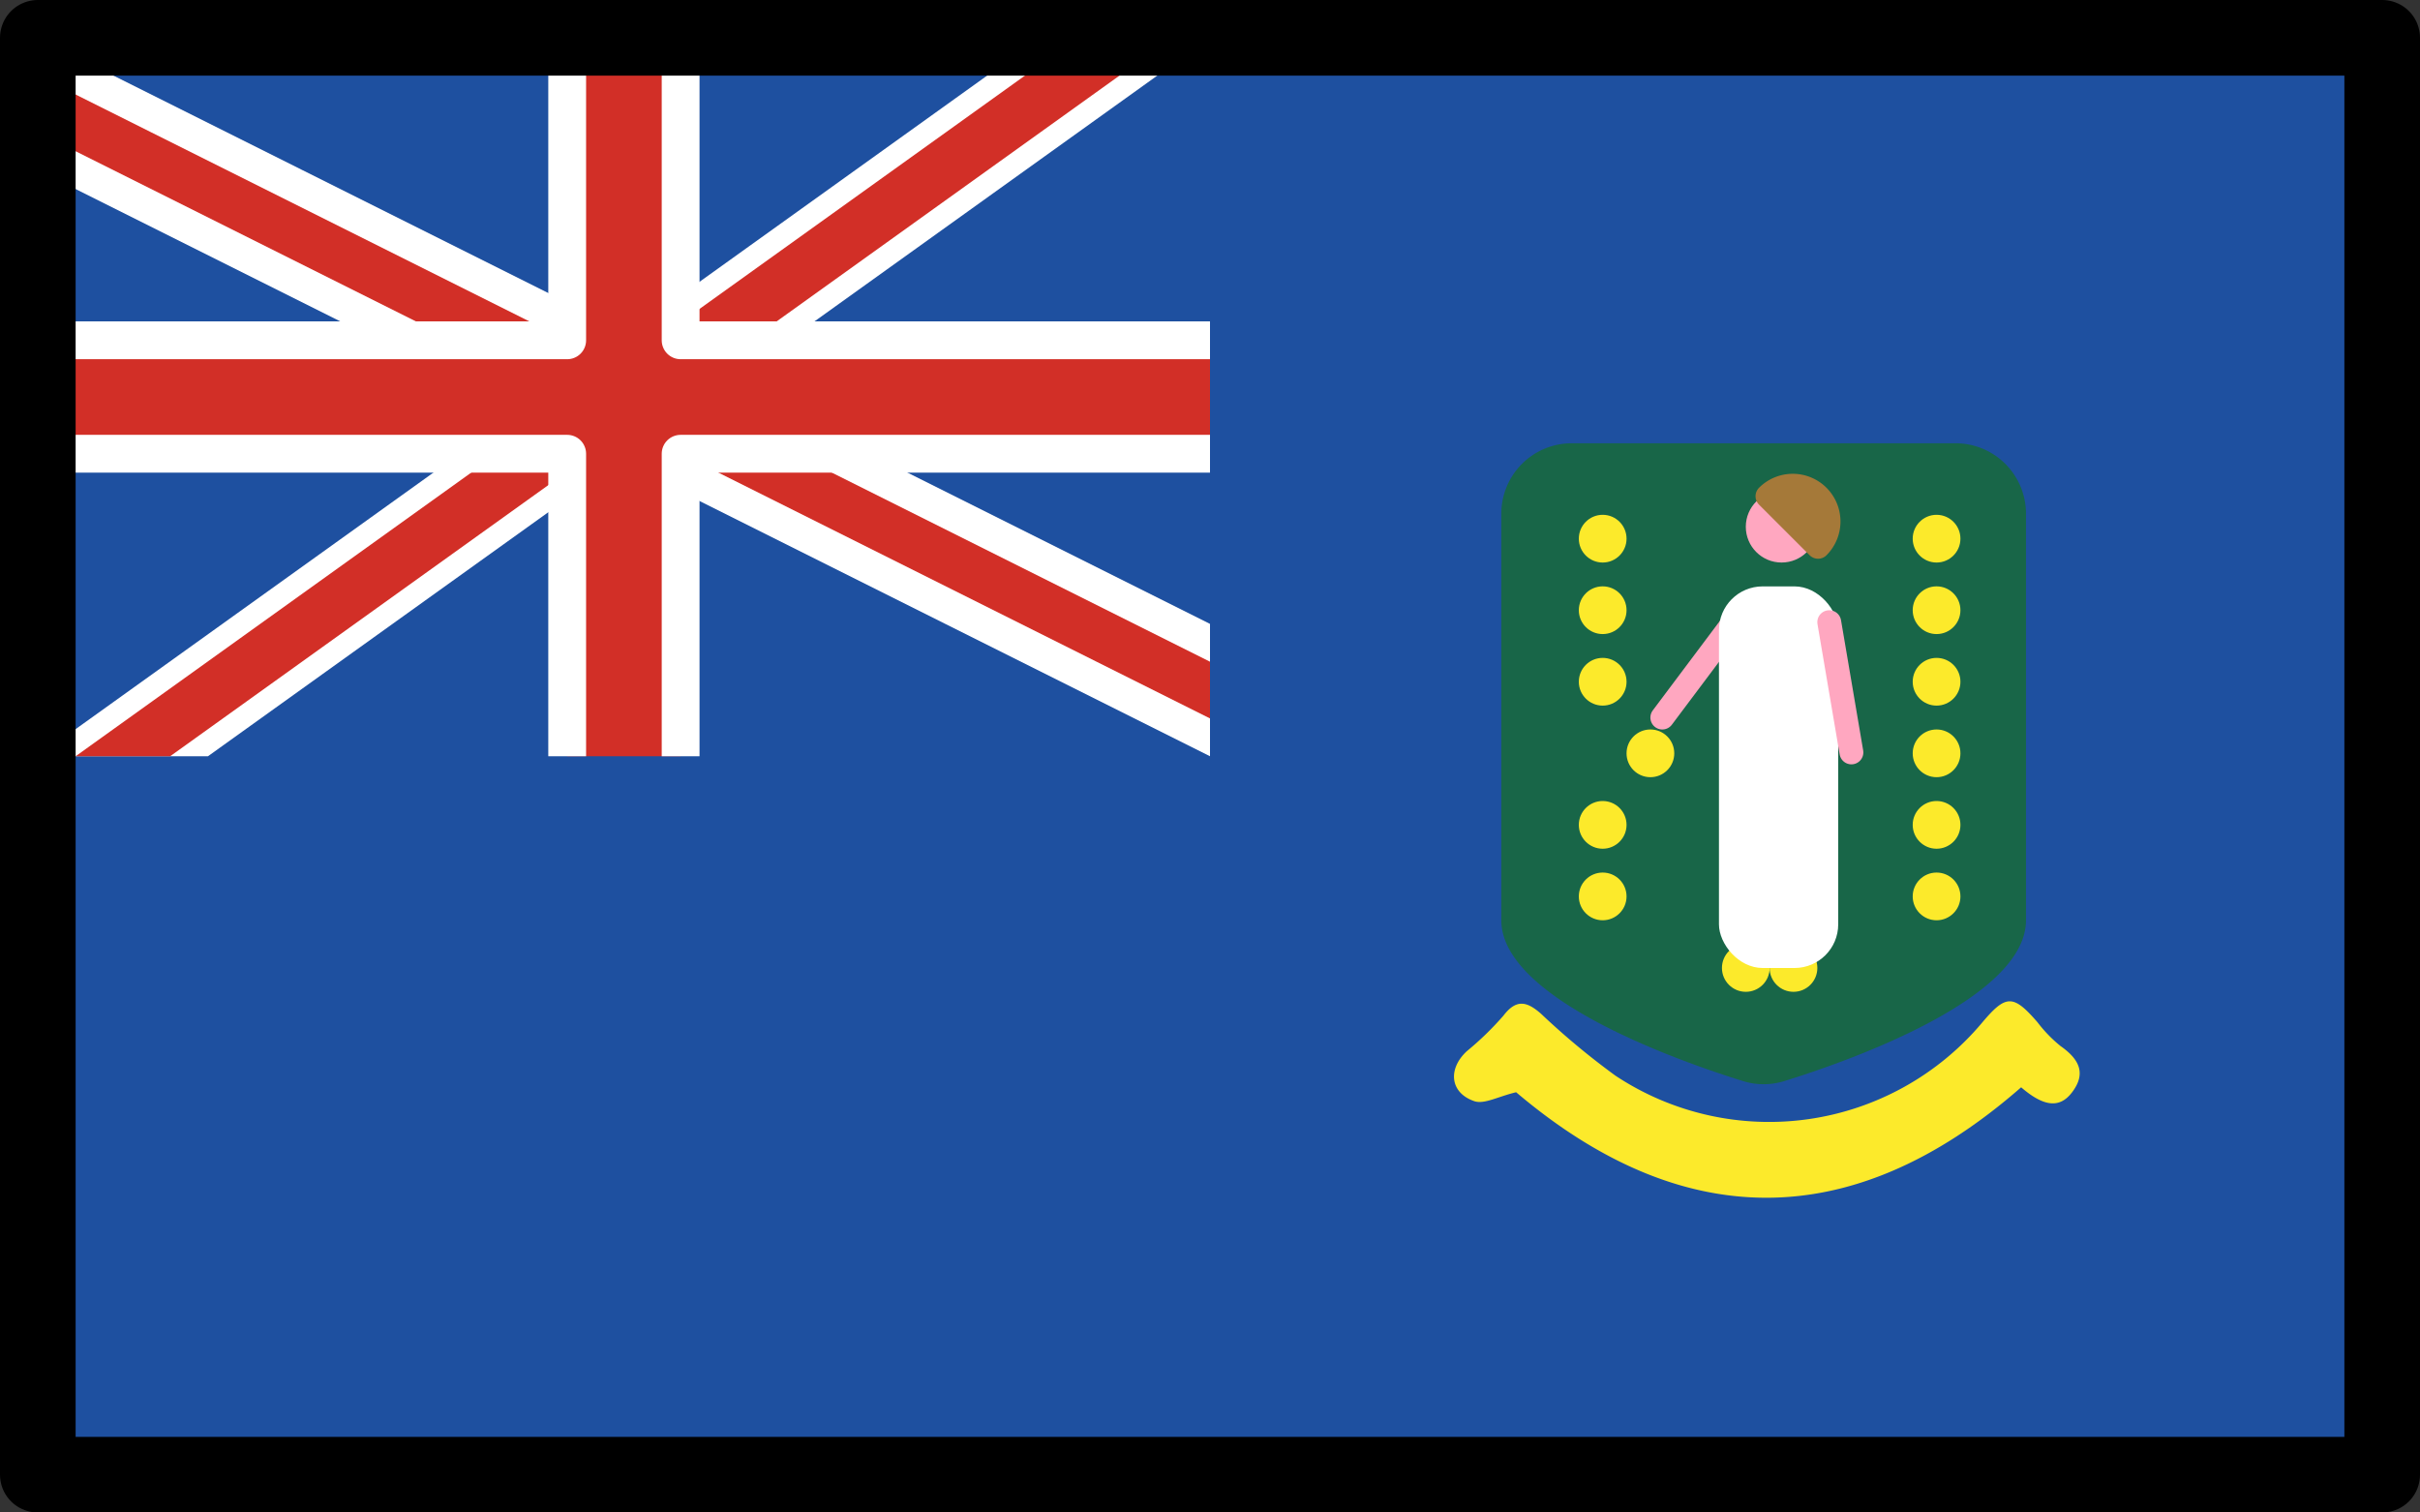 <svg xmlns="http://www.w3.org/2000/svg" xmlns:svg="http://www.w3.org/2000/svg" id="emoji" width="64" height="40" version="1.1" viewBox="0 0 64 40"><rect x="0" y="0" width="64" height="40" fill="#333333" stroke="none"/><g id="color" transform="translate(-4,-16)"><rect id="rect1" width="62" height="38" x="5" y="17" fill="#1e50a0"/><g id="g9"><rect id="rect2" width="31" height="19" x="5" y="17" fill="#1e50a0"/><path id="path2" fill="#fff" d="M 9.5,36 H 5 L 31.5,17 H 36 Z"/><path id="path3" fill="#fff" d="M 36,32.5 5,17 v 3.5 L 36,36 Z"/><path id="path4" fill="#d22f27" d="M 36,33.5 5,18 v 1.5 L 36,35 Z"/><path id="path5" fill="#d22f27" d="M 8.5,36 H 6 L 32.5,17 H 35 Z"/><polygon id="polygon5" fill="#d22f27" points="22 17 19 17 19 25 5 25 5 28 19 28 19 36 22 36 22 28 36 28 36 25 22 25"/><g id="g8"><polyline id="polyline5" fill="none" stroke="#fff" stroke-linejoin="round" points="5 28 19 28 19 36"/><polyline id="polyline6" fill="none" stroke="#fff" stroke-linejoin="round" points="19 17 19 25 5 25"/><polyline id="polyline7" fill="none" stroke="#fff" stroke-linejoin="round" points="36 25 22 25 22 17"/><polyline id="polyline8" fill="none" stroke="#fff" stroke-linejoin="round" points="22 36 22 28 36 28"/></g></g><path id="path9" fill="#fcea2b" d="m 57.452,44.755 c -4.502,3.939 -9.019,3.807 -13.356,0.131 -0.475,0.112 -0.844,0.326 -1.107,0.236 -0.646,-0.222 -0.704,-0.851 -0.198,-1.321 a 8.046,8.046 0 0 0 0.967,-0.938 c 0.346,-0.453 0.626,-0.378 0.997,-0.052 a 19.933,19.933 0 0 0 1.968,1.637 7.357,7.357 0 0 0 9.699,-1.405 c 0.629,-0.748 0.822,-0.746 1.461,-0.009 a 3.655,3.655 0 0 0 0.609,0.629 c 0.479,0.337 0.701,0.713 0.3,1.233 -0.32,0.415 -0.735,0.381 -1.34,-0.14 z"/><path id="path10" fill="#186648" d="m 50.643,27.723 h -5.076 a 1.863,1.863 0 0 0 -1.863,1.863 v 10.752 c 0,2.087 4.749,3.743 6.389,4.252 a 1.84,1.84 0 0 0 1.098,0 c 1.64,-0.509 6.389,-2.165 6.389,-4.252 V 29.586 A 1.863,1.863 0 0 0 55.718,27.723 Z"/><circle id="circle10" cx="55.215" cy="30.246" r=".631" fill="#fcea2b"/><circle id="circle11" cx="55.215" cy="32.138" r=".631" fill="#fcea2b"/><circle id="circle12" cx="55.215" cy="34.03" r=".631" fill="#fcea2b"/><circle id="circle13" cx="55.215" cy="35.923" r=".631" fill="#fcea2b"/><circle id="circle14" cx="55.215" cy="37.815" r=".631" fill="#fcea2b"/><circle id="circle15" cx="55.215" cy="39.707" r=".631" fill="#fcea2b"/><circle id="circle16" cx="46.385" cy="30.246" r=".631" fill="#fcea2b"/><circle id="circle17" cx="51.116" cy="29.931" r=".946" fill="#ffa7c0"/><circle id="circle18" cx="46.385" cy="32.138" r=".631" fill="#fcea2b"/><circle id="circle19" cx="46.385" cy="34.03" r=".631" fill="#fcea2b"/><circle id="circle20" cx="47.647" cy="35.923" r=".631" fill="#fcea2b"/><circle id="circle21" cx="46.385" cy="37.815" r=".631" fill="#fcea2b"/><circle id="circle22" cx="46.385" cy="39.707" r=".631" fill="#fcea2b"/><circle id="circle23" cx="50.17" cy="41.599" r=".631" fill="#fcea2b"/><circle id="circle24" cx="51.431" cy="41.599" r=".631" fill="#fcea2b"/><line id="line24" x1="49.854" x2="47.962" y1="32.454" y2="34.977" fill="none" stroke="#ffa7c0" stroke-linecap="round" stroke-linejoin="round" stroke-width=".631"/><rect id="rect24" width="3.154" height="10.092" x="49.46" y="31.508" fill="#fff" rx="1.155" ry="1.155"/><line id="line25" x1="52.377" x2="52.963" y1="32.454" y2="35.899" fill="none" stroke="#ffa7c0" stroke-linecap="round" stroke-linejoin="round" stroke-width=".631"/><path id="path25" fill="#a57939" stroke="#a57939" stroke-linecap="round" stroke-linejoin="round" stroke-width=".631" d="m 52.081,29.123 a 0.946,0.946 0 0 0 -1.338,0 l 1.338,1.338 a 0.946,0.946 0 0 0 0,-1.338 z"/></g><g id="line" transform="translate(-4,-16)"><rect id="rect25" width="62" height="38" x="5" y="17" fill="none" stroke="#000" stroke-linecap="round" stroke-linejoin="round" stroke-width="2"/></g></svg>